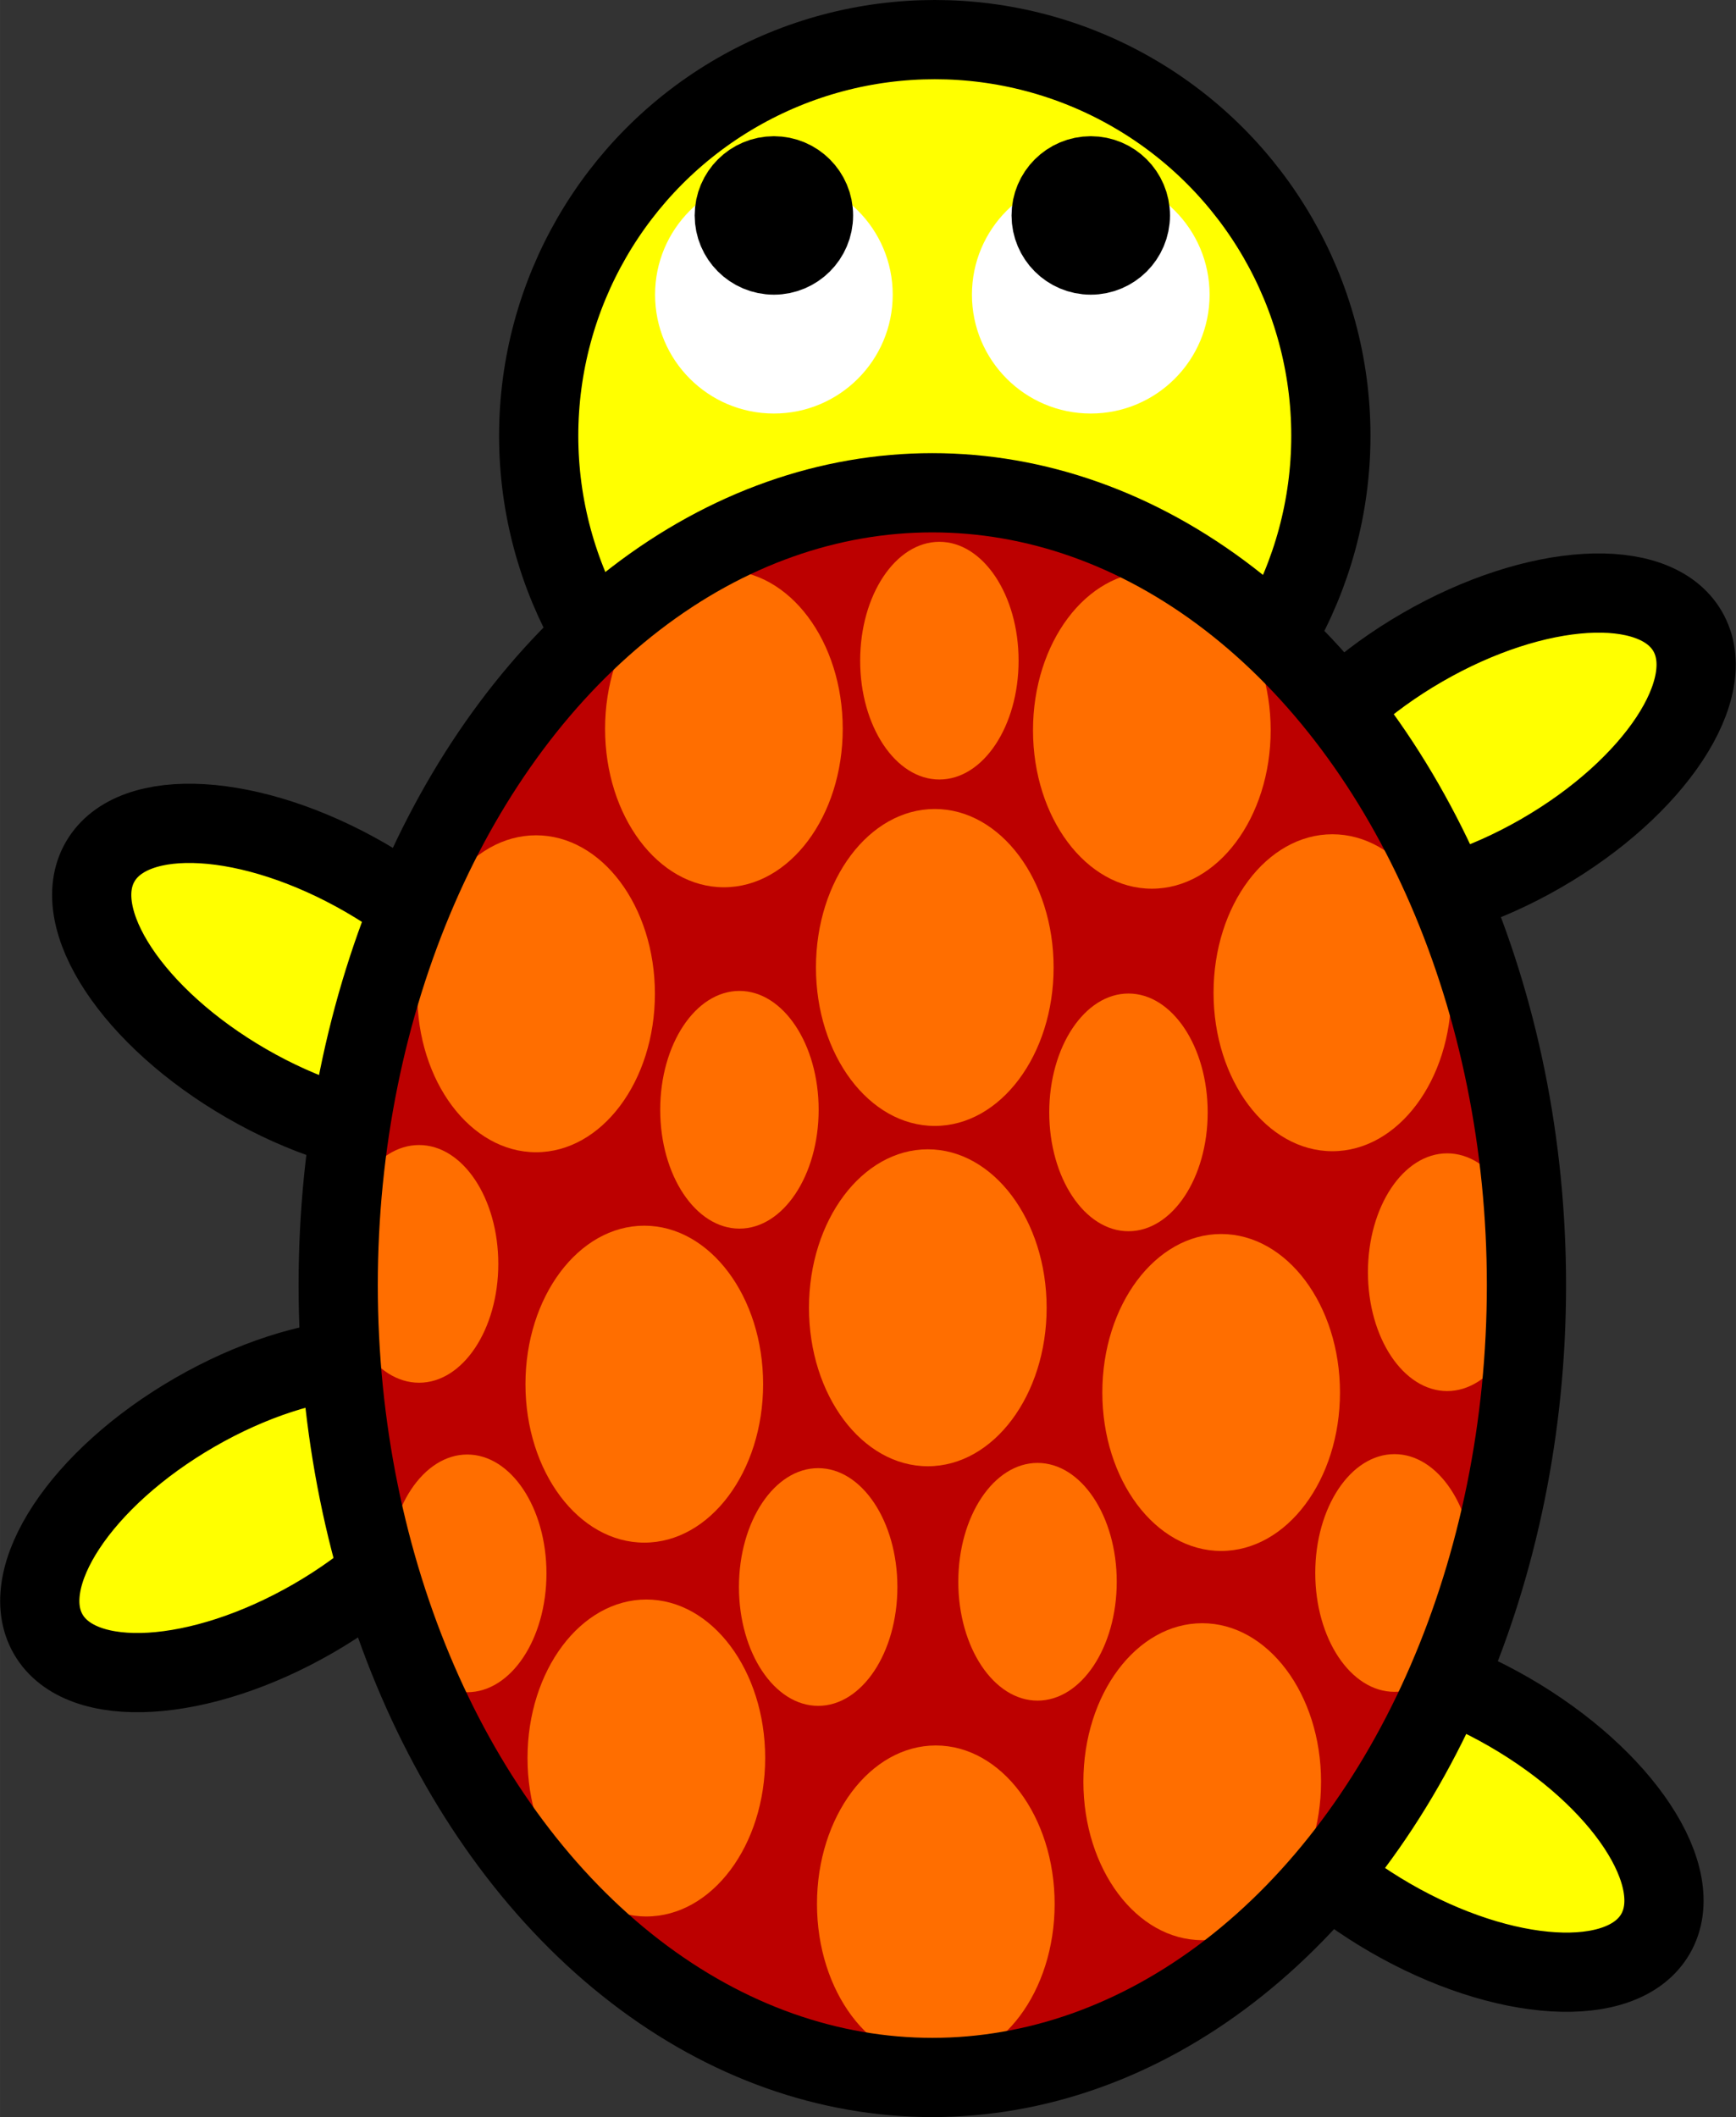 <?xml version="1.0" encoding="UTF-8" standalone="no"?>
<!-- Created with Inkscape (http://www.inkscape.org/) -->

<svg
   xmlns:dc="http://purl.org/dc/elements/1.1/"
   xmlns:cc="http://creativecommons.org/ns#"
   xmlns:rdf="http://www.w3.org/1999/02/22-rdf-syntax-ns#"
   xmlns:svg="http://www.w3.org/2000/svg"
   xmlns="http://www.w3.org/2000/svg"
   xmlns:sodipodi="http://sodipodi.sourceforge.net/DTD/sodipodi-0.dtd"
   xmlns:inkscape="http://www.inkscape.org/namespaces/inkscape"
   width="23.375"
   height="28.5"
   viewBox="0 0 21.914 26.719"
   id="svg2"
   version="1.1"
   inkscape:version="0.92.3 (2405546, 2018-03-11)"
   sodipodi:docname="turtle.svg"
   inkscape:export-filename="/home/czechowski/junior/media/turtle241.png"
   inkscape:export-xdpi="989.78998"
   inkscape:export-ydpi="989.78998">
  <rect x="0" y="0" width="21.914" height="26.719" fill="#333333" stroke="none"/>
  <defs
     id="defs4" />
  <sodipodi:namedview
     id="base"
     pagecolor="#ffffff"
     bordercolor="#666666"
     borderopacity="1.0"
     inkscape:pageopacity="0"
     inkscape:pageshadow="2"
     inkscape:zoom="22.627417"
     inkscape:cx="10.761765"
     inkscape:cy="14.527601"
     inkscape:document-units="px"
     inkscape:current-layer="layer1"
     showgrid="false"
     fit-margin-top="0"
     fit-margin-left="0"
     fit-margin-right="0"
     fit-margin-bottom="0"
     inkscape:window-width="1920"
     inkscape:window-height="1017"
     inkscape:window-x="-8"
     inkscape:window-y="-8"
     inkscape:window-maximized="1"
     units="px">
    <inkscape:grid
       type="xygrid"
       id="grid4142"
       originx="-230.731"
       originy="-814.5" />
  </sodipodi:namedview>
  <g
     inkscape:label="Layer 1"
     inkscape:groupmode="layer"
     id="layer1"
     transform="translate(-230.731,-211.143)">
    <ellipse
       style="opacity:1;fill:#ffff00;fill-opacity:1;stroke:#000000;stroke-width:1;stroke-miterlimit:4;stroke-dasharray:none;stroke-opacity:1"
       id="path4387-5"
       cx="-316.387"
       cy="87.462"
       rx="1.5"
       ry="3"
       transform="rotate(-120)" />
    <ellipse
       style="opacity:1;fill:#ffff00;fill-opacity:1;stroke:#000000;stroke-width:1;stroke-miterlimit:4;stroke-dasharray:none;stroke-opacity:1"
       id="path4387"
       cx="-76.276"
       cy="314.923"
       rx="1.5"
       ry="3"
       transform="rotate(-60)" />
    <ellipse
       style="opacity:1;fill:#ffff00;fill-opacity:1;stroke:#000000;stroke-width:1;stroke-miterlimit:4;stroke-dasharray:none;stroke-opacity:1"
       id="path4387-5-2"
       cx="-315.774"
       cy="105.713"
       rx="1.5"
       ry="3"
       transform="rotate(-120)" />
    <ellipse
       style="opacity:1;fill:#ffff00;fill-opacity:1;stroke:#000000;stroke-width:1;stroke-miterlimit:4;stroke-dasharray:none;stroke-opacity:1"
       id="path4387-5-9"
       cx="78.177"
       cy="-332.692"
       rx="1.5"
       ry="3"
       transform="rotate(120)" />
    <circle
       style="opacity:1;fill:#ffff00;fill-opacity:1;stroke:#000000;stroke-width:1;stroke-miterlimit:4;stroke-dasharray:none;stroke-opacity:1"
       id="path4356"
       cx="242.531"
       cy="216.643"
       r="5" />
    <ellipse
       style="opacity:1;fill:#bc0000;fill-opacity:1;stroke:none;stroke-width:1;stroke-miterlimit:4;stroke-dasharray:none;stroke-opacity:1"
       id="path4148"
       cx="242.5"
       cy="227.362"
       rx="7.5"
       ry="10" />
    <ellipse
       style="opacity:1;fill:#ff6e00;fill-opacity:1;stroke:none;stroke-width:5;stroke-miterlimit:4;stroke-dasharray:none;stroke-opacity:1"
       id="path4162-3"
       cx="242.544"
       cy="235.172"
       rx="1.5"
       ry="2" />
    <ellipse
       style="opacity:1;fill:#ff6e00;fill-opacity:1;stroke:none;stroke-width:5;stroke-miterlimit:4;stroke-dasharray:none;stroke-opacity:1"
       id="path4162-6"
       cx="239.869"
       cy="220.341"
       rx="1.5"
       ry="2" />
    <ellipse
       style="opacity:1;fill:#ff6e00;fill-opacity:1;stroke:none;stroke-width:5;stroke-miterlimit:4;stroke-dasharray:none;stroke-opacity:1"
       id="path4162-7"
       cx="237.498"
       cy="223.685"
       rx="1.5"
       ry="2" />
    <ellipse
       style="opacity:1;fill:#ff6e00;fill-opacity:1;stroke:none;stroke-width:5;stroke-miterlimit:4;stroke-dasharray:none;stroke-opacity:1"
       id="path4162-35"
       cx="238.89"
       cy="233.33"
       rx="1.5"
       ry="2" />
    <ellipse
       style="opacity:1;fill:#ff6e00;fill-opacity:1;stroke:none;stroke-width:5;stroke-miterlimit:4;stroke-dasharray:none;stroke-opacity:1"
       id="path4162-62"
       cx="246.146"
       cy="228.717"
       rx="1.5"
       ry="2" />
    <ellipse
       style="opacity:1;fill:#ff6e00;fill-opacity:1;stroke:none;stroke-width:5;stroke-miterlimit:4;stroke-dasharray:none;stroke-opacity:1"
       id="path4162-9"
       cx="247.55"
       cy="223.672"
       rx="1.5"
       ry="2" />
    <ellipse
       style="opacity:1;fill:#ff6e00;fill-opacity:1;stroke:none;stroke-width:5;stroke-miterlimit:4;stroke-dasharray:none;stroke-opacity:1"
       id="path4162-1"
       cx="245.271"
       cy="220.359"
       rx="1.5"
       ry="2" />
    <ellipse
       style="opacity:1;fill:#ff6e00;fill-opacity:1;stroke:none;stroke-width:5;stroke-miterlimit:4;stroke-dasharray:none;stroke-opacity:1"
       id="path4162-2"
       cx="245.907"
       cy="233.629"
       rx="1.5"
       ry="2" />
    <ellipse
       style="opacity:1;fill:#ff6e00;fill-opacity:1;stroke:none;stroke-width:5;stroke-miterlimit:4;stroke-dasharray:none;stroke-opacity:1"
       id="path4162-70"
       cx="242.531"
       cy="223.353"
       rx="1.5"
       ry="2" />
    <ellipse
       style="opacity:1;fill:#ff6e00;fill-opacity:1;stroke:none;stroke-width:5;stroke-miterlimit:4;stroke-dasharray:none;stroke-opacity:1"
       id="path4162-60"
       cx="242.443"
       cy="227.648"
       rx="1.5"
       ry="2" />
    <ellipse
       style="opacity:1;fill:#ff6e00;fill-opacity:1;stroke:none;stroke-width:5;stroke-miterlimit:4;stroke-dasharray:none;stroke-opacity:1"
       id="path4162-62-6"
       cx="238.864"
       cy="228.612"
       rx="1.5"
       ry="2" />
    <ellipse
       style="opacity:1;fill:#ff6e00;fill-opacity:1;stroke:none;stroke-width:5;stroke-miterlimit:4;stroke-dasharray:none;stroke-opacity:1"
       id="path4260"
       cx="244.976"
       cy="225.182"
       rx="1"
       ry="1.5" />
    <ellipse
       style="opacity:1;fill:#ff6e00;fill-opacity:1;stroke:none;stroke-width:5;stroke-miterlimit:4;stroke-dasharray:none;stroke-opacity:1"
       id="path4260-6"
       cx="242.589"
       cy="219.481"
       rx="1"
       ry="1.5" />
    <ellipse
       style="opacity:1;fill:#ff6e00;fill-opacity:1;stroke:none;stroke-width:5;stroke-miterlimit:4;stroke-dasharray:none;stroke-opacity:1"
       id="path4260-1"
       cx="240.065"
       cy="225.149"
       rx="1"
       ry="1.5" />
    <ellipse
       style="opacity:1;fill:#ff6e00;fill-opacity:1;stroke:none;stroke-width:5;stroke-miterlimit:4;stroke-dasharray:none;stroke-opacity:1"
       id="path4260-1-8"
       cx="248.999"
       cy="227.199"
       rx="1"
       ry="1.5" />
    <ellipse
       style="opacity:1;fill:#ff6e00;fill-opacity:1;stroke:none;stroke-width:5;stroke-miterlimit:4;stroke-dasharray:none;stroke-opacity:1"
       id="path4260-1-7"
       cx="236.021"
       cy="227.094"
       rx="1"
       ry="1.5" />
    <ellipse
       style="opacity:1;fill:#ff6e00;fill-opacity:1;stroke:none;stroke-width:5;stroke-miterlimit:4;stroke-dasharray:none;stroke-opacity:1"
       id="path4260-1-9"
       cx="236.629"
       cy="231"
       rx="1"
       ry="1.5" />
    <ellipse
       style="opacity:1;fill:#ff6e00;fill-opacity:1;stroke:none;stroke-width:5;stroke-miterlimit:4;stroke-dasharray:none;stroke-opacity:1"
       id="path4260-1-2"
       cx="248.334"
       cy="230.995"
       rx="1"
       ry="1.5" />
    <ellipse
       style="opacity:1;fill:#ff6e00;fill-opacity:1;stroke:none;stroke-width:5;stroke-miterlimit:4;stroke-dasharray:none;stroke-opacity:1"
       id="path4260-1-0"
       cx="241.059"
       cy="231.172"
       rx="1"
       ry="1.5" />
    <ellipse
       style="opacity:1;fill:#ff6e00;fill-opacity:1;stroke:none;stroke-width:5;stroke-miterlimit:4;stroke-dasharray:none;stroke-opacity:1"
       id="path4260-1-23"
       cx="243.828"
       cy="231.106"
       rx="1"
       ry="1.5" />
    <circle
       style="opacity:1;fill:#ffffff;fill-opacity:1;stroke:none;stroke-width:5;stroke-miterlimit:4;stroke-dasharray:none;stroke-opacity:1"
       id="path4360"
       cx="240.5"
       cy="214.862"
       r="1.5" />
    <circle
       style="opacity:1;fill:#ffffff;fill-opacity:1;stroke:none;stroke-width:5;stroke-miterlimit:4;stroke-dasharray:none;stroke-opacity:1"
       id="path4362"
       cx="244.5"
       cy="214.862"
       r="1.5" />
    <circle
       style="opacity:1;fill:#000000;fill-opacity:1;stroke:#000000;stroke-width:1;stroke-miterlimit:4;stroke-dasharray:none;stroke-opacity:1"
       id="path4364"
       cx="240.5"
       cy="213.862"
       r="0.5" />
    <circle
       style="opacity:1;fill:#000000;fill-opacity:1;stroke:#000000;stroke-width:1;stroke-miterlimit:4;stroke-dasharray:none;stroke-opacity:1"
       id="path4366"
       cx="244.5"
       cy="213.862"
       r="0.5" />
    <ellipse
       style="opacity:1;fill:none;fill-opacity:1;stroke:#000000;stroke-width:1;stroke-miterlimit:4;stroke-dasharray:none;stroke-opacity:1"
       id="path4148-8"
       cx="242.5"
       cy="227.362"
       rx="7.5"
       ry="10" />
  </g>
</svg>
